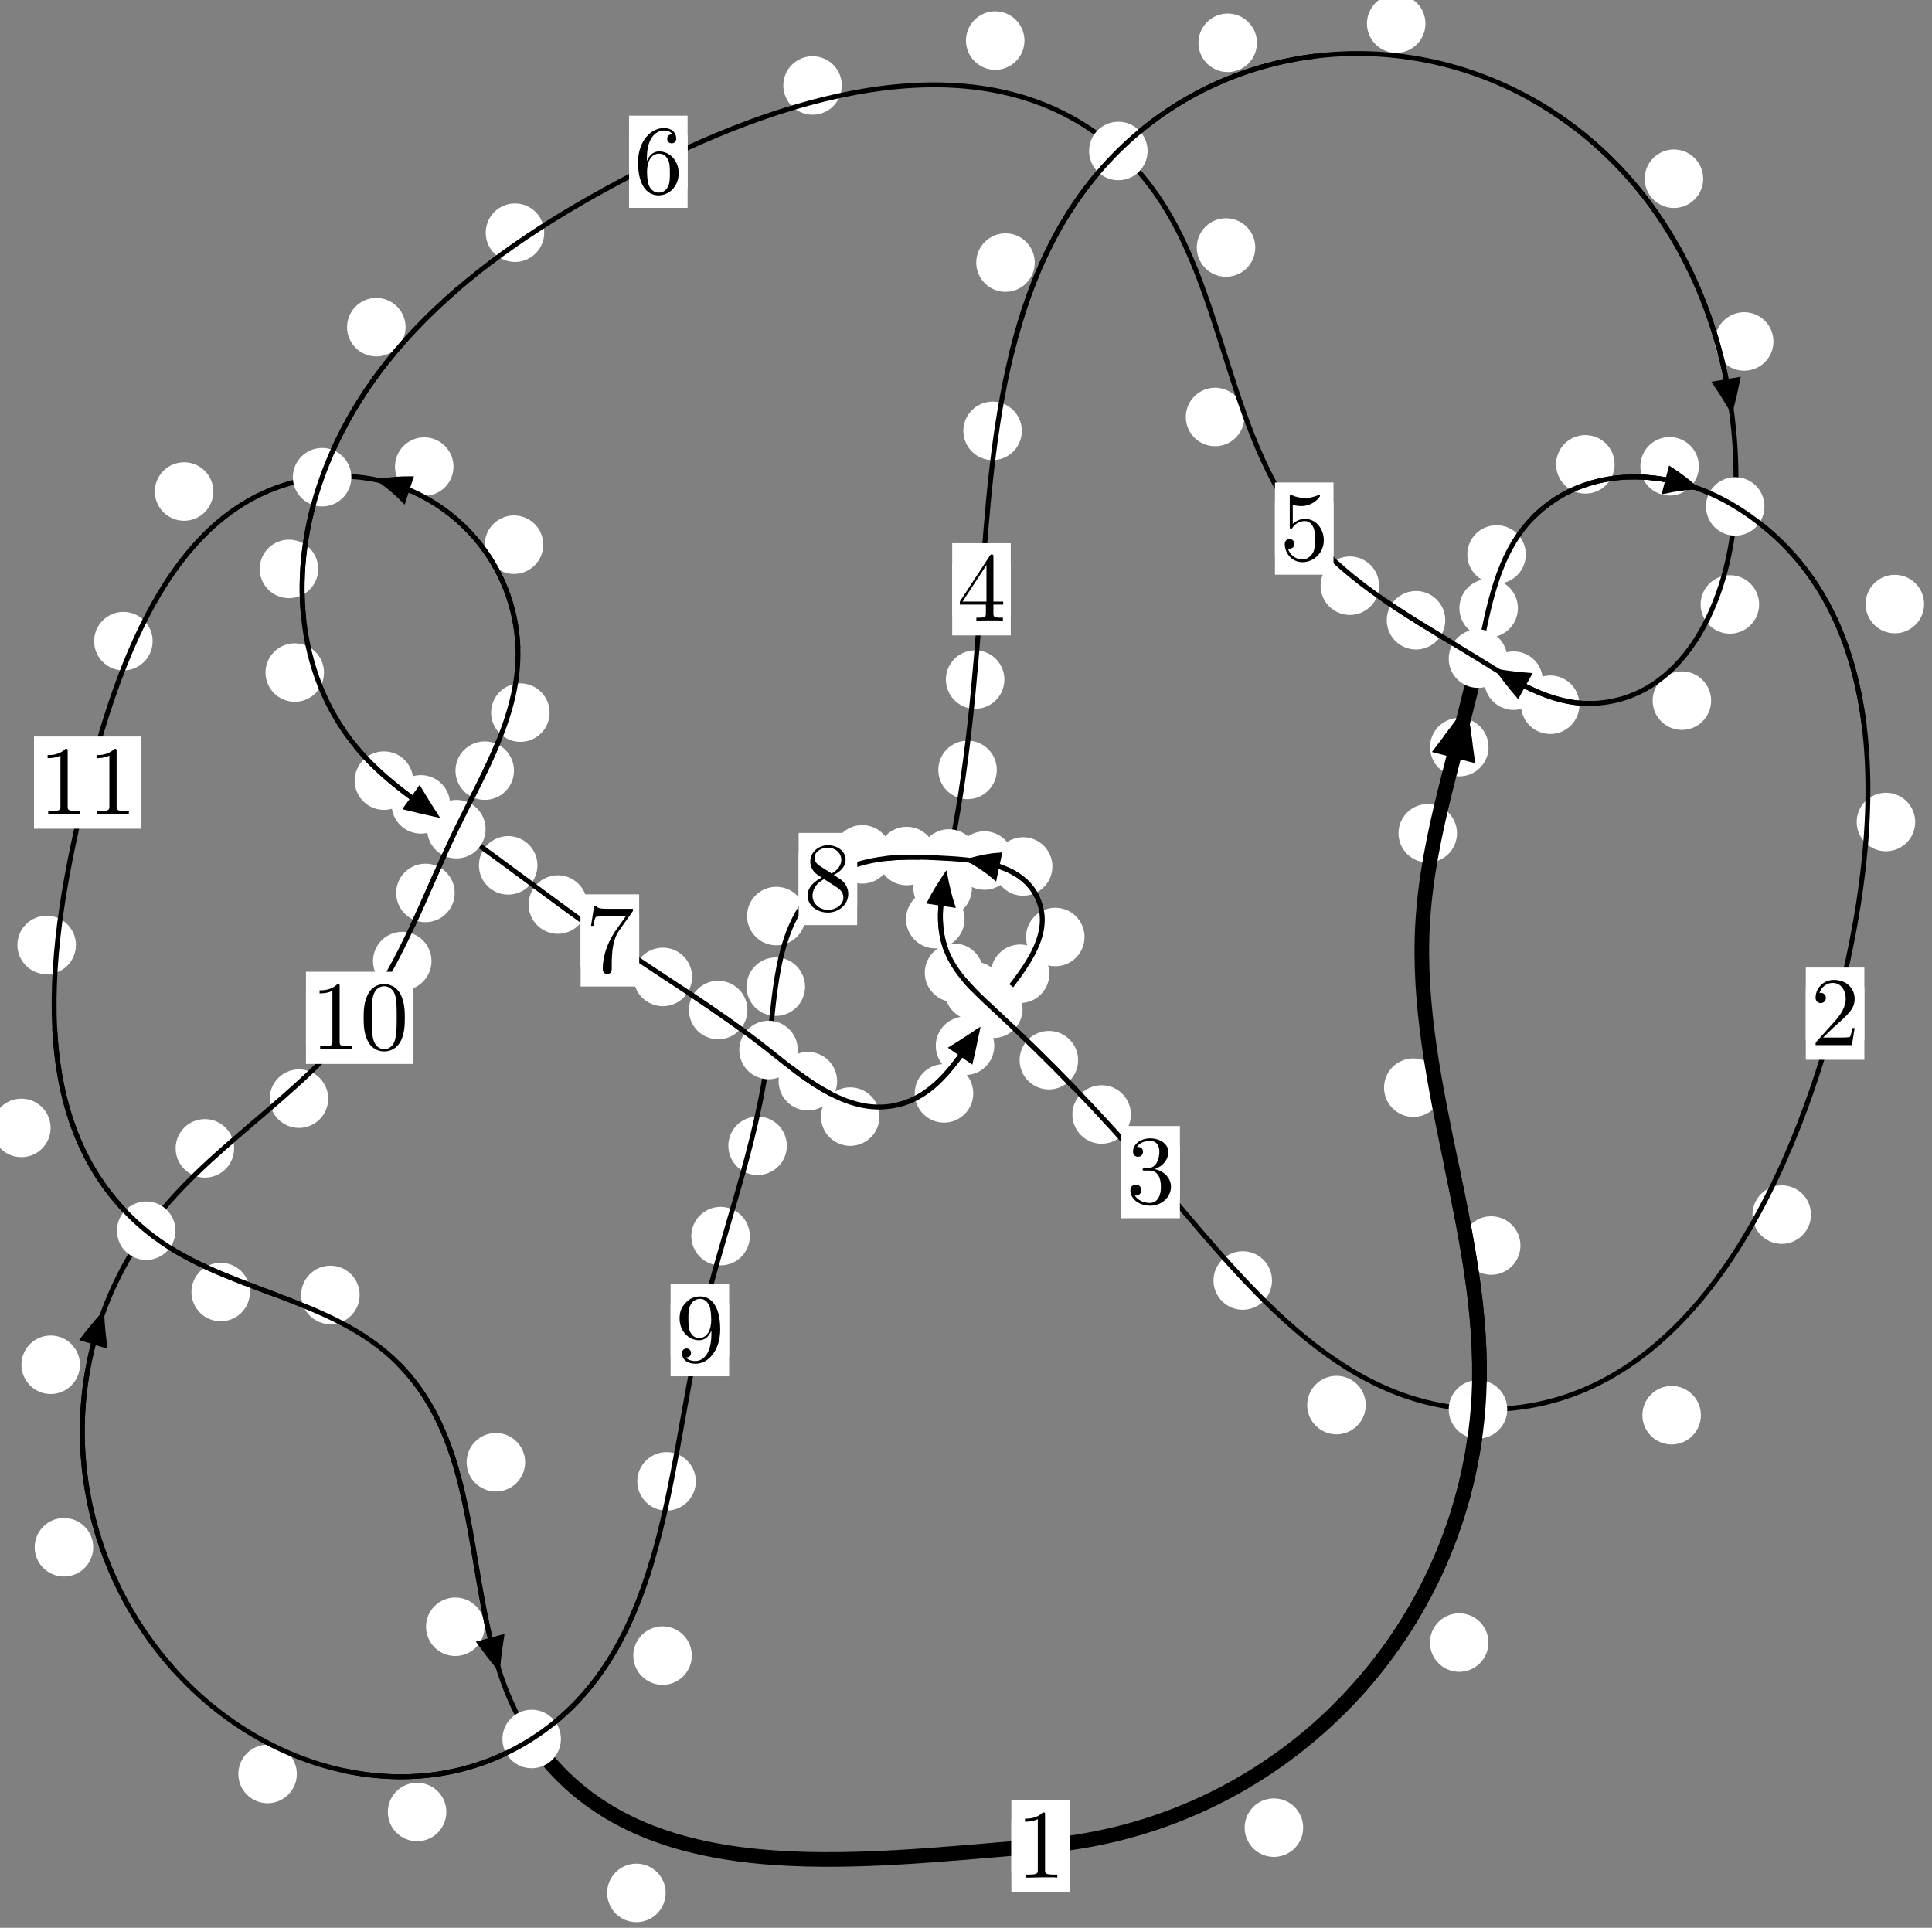 <?xml version="1.0"?>
<!-- Created by MetaPost 1.999 on 2021.07.06:0000 -->
<svg version="1.1" xmlns="http://www.w3.org/2000/svg" xmlns:xlink="http://www.w3.org/1999/xlink" width="197.385" height="196.971" viewBox="0 0 197.385 196.971">
<rect x="0" y="0" width="197.385" height="196.971" fill="#808080" stroke="none"/>
<!-- Original BoundingBox: -151.806992 -52.393356 45.577927 144.577423 -->
  <defs>
    <g transform="scale(0.01,0.01)" id="GLYPHcmr10_48">
      <path style="fill-rule: evenodd;" d="M460 -320C460 -400,455 -480,420 -554C374 -650,292 -666,250 -666C190 -666,117 -640,76 -547C44 -478,39 -400,39 -320C39 -245,43 -155,84 -79C127 2,200 22,249 22C303 22,379 1,423 -94C455 -163,460 -241,460 -320M249 -0C210 -0,151 -25,133 -121C122 -181,122 -273,122 -332C122 -396,122 -462,130 -516C149 -635,224 -644,249 -644C282 -644,348 -626,367 -527C377 -471,377 -395,377 -332C377 -257,377 -189,366 -125C351 -30,294 -0,249 -0"></path>
    </g>
    <g transform="scale(0.01,0.01)" id="GLYPHcmr10_49">
      <path style="fill-rule: evenodd;" d="M294 -640C294 -664,294 -666,271 -666C209 -602,121 -602,89 -602L89 -571C109 -571,168 -571,220 -597L220 -79C220 -43,217 -31,127 -31L95 -31L95 -0L257 -0L130 -3L217 -3L257 -3L297 -3L384 -3L419 -0L419 -31L387 -31C297 -31,294 -42,294 -79"></path>
    </g>
    <g transform="scale(0.01,0.01)" id="GLYPHcmr10_50">
      <path style="fill-rule: evenodd;" d="M127 -77L233 -180C389 -318,449 -372,449 -472C449 -586,359 -666,237 -666C124 -666,50 -574,50 -485C50 -429,100 -429,103 -429C120 -429,155 -441,155 -482C155 -508,137 -534,102 -534C94 -534,92 -534,89 -533C112 -598,166 -635,224 -635C315 -635,358 -554,358 -472C358 -392,308 -313,253 -251L61 -37C50 -26,50 -24,50 -0L421 -0L449 -174L424 -174C419 -144,412 -100,402 -85C395 -77,329 -77,307 -77"></path>
    </g>
    <g transform="scale(0.01,0.01)" id="GLYPHcmr10_51">
      <path style="fill-rule: evenodd;" d="M290 -352C372 -379,430 -449,430 -528C430 -610,342 -666,246 -666C145 -666,69 -606,69 -530C69 -497,91 -478,120 -478C151 -478,171 -500,171 -529C171 -579,124 -579,109 -579C140 -628,206 -641,242 -641C283 -641,338 -619,338 -529C338 -517,336 -459,310 -415C280 -367,246 -364,221 -363C213 -362,189 -360,182 -360C174 -359,167 -358,167 -348C167 -337,174 -337,191 -337L235 -337C317 -337,354 -269,354 -171C354 -35,285 -6,241 -6C198 -6,123 -23,88 -82C123 -77,154 -99,154 -137C154 -173,127 -193,98 -193C74 -193,42 -179,42 -135C42 -44,135 22,244 22C366 22,457 -69,457 -171C457 -253,394 -331,290 -352"></path>
    </g>
    <g transform="scale(0.01,0.01)" id="GLYPHcmr10_52">
      <path style="fill-rule: evenodd;" d="M294 -165L294 -78C294 -42,292 -31,218 -31L197 -31L197 -0L332 -0L238 -3L290 -3L332 -3L374 -3L427 -3L468 -0L468 -31L447 -31C373 -31,371 -42,371 -78L371 -165L471 -165L471 -196L371 -196L371 -651C371 -671,371 -677,355 -677C346 -677,343 -677,335 -665L28 -196L28 -165M300 -196L56 -196L300 -569"></path>
    </g>
    <g transform="scale(0.01,0.01)" id="GLYPHcmr10_53">
      <path style="fill-rule: evenodd;" d="M449 -201C449 -320,367 -420,259 -420C211 -420,168 -404,132 -369L132 -564C152 -558,185 -551,217 -551C340 -551,410 -642,410 -655C410 -661,407 -666,400 -666C399 -666,397 -666,392 -663C372 -654,323 -634,256 -634C216 -634,170 -641,123 -662C115 -665,113 -665,111 -665C101 -665,101 -657,101 -641L101 -345C101 -327,101 -319,115 -319C122 -319,124 -322,128 -328C139 -344,176 -398,257 -398C309 -398,334 -352,342 -334C358 -297,360 -258,360 -208C360 -173,360 -113,336 -71C312 -32,275 -6,229 -6C156 -6,99 -59,82 -118C85 -117,88 -116,99 -116C132 -116,149 -141,149 -165C149 -189,132 -214,99 -214C85 -214,50 -207,50 -161C50 -75,119 22,231 22C347 22,449 -74,449 -201"></path>
    </g>
    <g transform="scale(0.01,0.01)" id="GLYPHcmr10_54">
      <path style="fill-rule: evenodd;" d="M132 -328L132 -352C132 -605,256 -641,307 -641C331 -641,373 -635,395 -601C380 -601,340 -601,340 -556C340 -525,364 -510,386 -510C402 -510,432 -519,432 -558C432 -618,388 -666,305 -666C177 -666,42 -537,42 -316C42 -49,158 22,251 22C362 22,457 -72,457 -204C457 -331,368 -427,257 -427C189 -427,152 -376,132 -328M251 -6C188 -6,158 -66,152 -81C134 -128,134 -208,134 -226C134 -304,166 -404,256 -404C272 -404,318 -404,349 -342C367 -305,367 -254,367 -205C367 -157,367 -107,350 -71C320 -11,274 -6,251 -6"></path>
    </g>
    <g transform="scale(0.01,0.01)" id="GLYPHcmr10_55">
      <path style="fill-rule: evenodd;" d="M476 -609C485 -621,485 -623,485 -644L242 -644C120 -644,118 -657,114 -676L89 -676L56 -470L81 -470C84 -486,93 -549,106 -561C113 -567,191 -567,204 -567L411 -567C400 -551,321 -442,299 -409C209 -274,176 -135,176 -33C176 -23,176 22,222 22C268 22,268 -23,268 -33L268 -84C268 -139,271 -194,279 -248C283 -271,297 -357,341 -419"></path>
    </g>
    <g transform="scale(0.01,0.01)" id="GLYPHcmr10_56">
      <path style="fill-rule: evenodd;" d="M163 -457C117 -487,113 -521,113 -538C113 -599,178 -641,249 -641C322 -641,386 -589,386 -517C386 -460,347 -412,287 -377M309 -362C381 -399,430 -451,430 -517C430 -609,341 -666,250 -666C150 -666,69 -592,69 -499C69 -481,71 -436,113 -389C124 -377,161 -352,186 -335C128 -306,42 -250,42 -151C42 -45,144 22,249 22C362 22,457 -61,457 -168C457 -204,446 -249,408 -291C389 -312,373 -322,309 -362M209 -320L332 -242C360 -223,407 -193,407 -132C407 -58,332 -6,250 -6C164 -6,92 -68,92 -151C92 -209,124 -273,209 -320"></path>
    </g>
    <g transform="scale(0.01,0.01)" id="GLYPHcmr10_57">
      <path style="fill-rule: evenodd;" d="M367 -318L367 -286C367 -52,263 -6,205 -6C188 -6,134 -8,107 -42C151 -42,159 -71,159 -88C159 -119,135 -134,113 -134C97 -134,67 -125,67 -86C67 -19,121 22,206 22C335 22,457 -114,457 -329C457 -598,342 -666,253 -666C198 -666,149 -648,106 -603C65 -558,42 -516,42 -441C42 -316,130 -218,242 -218C303 -218,344 -260,367 -318M243 -241C227 -241,181 -241,150 -304C132 -341,132 -391,132 -440C132 -494,132 -541,153 -578C180 -628,218 -641,253 -641C299 -641,332 -607,349 -562C361 -530,365 -467,365 -421C365 -338,331 -241,243 -241"></path>
    </g>
  </defs>
  <path d="M133.138 186.739C133.138 185.946,132.823 185.186,132.262 184.625C131.702 184.065,130.942 183.75,130.149 183.75C129.356 183.75,128.596 184.065,128.036 184.625C127.475 185.186,127.16 185.946,127.16 186.739C127.16 187.531,127.475 188.291,128.036 188.852C128.596 189.412,129.356 189.727,130.149 189.727C130.942 189.727,131.702 189.412,132.262 188.852C132.823 188.291,133.138 187.531,133.138 186.739Z" style="fill: rgb(100%,100%,100%);stroke: none;"></path>
  <path d="M109.308 188.63C109.308 187.838,108.993 187.078,108.432 186.517C107.872 185.957,107.112 185.642,106.319 185.642C105.526 185.642,104.766 185.957,104.206 186.517C103.645 187.078,103.33 187.838,103.33 188.63C103.33 189.423,103.645 190.183,104.206 190.744C104.766 191.304,105.526 191.619,106.319 191.619C107.112 191.619,107.872 191.304,108.432 190.744C108.993 190.183,109.308 189.423,109.308 188.63Z" style="fill: rgb(100%,100%,100%);stroke: none;"></path>
  <path d="M155.337 127.26C155.337 126.468,155.022 125.708,154.461 125.147C153.901 124.587,153.141 124.272,152.348 124.272C151.555 124.272,150.795 124.587,150.235 125.147C149.674 125.708,149.359 126.468,149.359 127.26C149.359 128.053,149.674 128.813,150.235 129.374C150.795 129.934,151.555 130.249,152.348 130.249C153.141 130.249,153.901 129.934,154.461 129.374C155.022 128.813,155.337 128.053,155.337 127.26Z" style="fill: rgb(100%,100%,100%);stroke: none;"></path>
  <path d="M152.07 167.828C152.07 167.035,151.755 166.275,151.194 165.715C150.634 165.154,149.874 164.839,149.081 164.839C148.288 164.839,147.528 165.154,146.968 165.715C146.407 166.275,146.092 167.035,146.092 167.828C146.092 168.621,146.407 169.381,146.968 169.941C147.528 170.502,148.288 170.817,149.081 170.817C149.874 170.817,150.634 170.502,151.194 169.941C151.755 169.381,152.07 168.621,152.07 167.828Z" style="fill: rgb(100%,100%,100%);stroke: none;"></path>
  <path d="M148.856 85.137C148.856 84.345,148.541 83.585,147.981 83.024C147.42 82.464,146.66 82.149,145.868 82.149C145.075 82.149,144.315 82.464,143.754 83.024C143.194 83.585,142.879 84.345,142.879 85.137C142.879 85.93,143.194 86.69,143.754 87.251C144.315 87.811,145.075 88.126,145.868 88.126C146.66 88.126,147.42 87.811,147.981 87.251C148.541 86.69,148.856 85.93,148.856 85.137Z" style="fill: rgb(100%,100%,100%);stroke: none;"></path>
  <path d="M147.379 111.131C147.379 110.338,147.064 109.578,146.504 109.018C145.943 108.457,145.183 108.142,144.391 108.142C143.598 108.142,142.838 108.457,142.277 109.018C141.717 109.578,141.402 110.338,141.402 111.131C141.402 111.924,141.717 112.684,142.277 113.244C142.838 113.805,143.598 114.12,144.391 114.12C145.183 114.12,145.943 113.805,146.504 113.244C147.064 112.684,147.379 111.924,147.379 111.131Z" style="fill: rgb(100%,100%,100%);stroke: none;"></path>
  <path d="M155.078 62.137C155.078 61.344,154.763 60.584,154.203 60.024C153.642 59.463,152.882 59.148,152.09 59.148C151.297 59.148,150.537 59.463,149.976 60.024C149.416 60.584,149.101 61.344,149.101 62.137C149.101 62.93,149.416 63.69,149.976 64.25C150.537 64.811,151.297 65.126,152.09 65.126C152.882 65.126,153.642 64.811,154.203 64.25C154.763 63.69,155.078 62.93,155.078 62.137Z" style="fill: rgb(100%,100%,100%);stroke: none;"></path>
  <path d="M152.078 76.336C152.078 75.544,151.763 74.784,151.203 74.223C150.642 73.663,149.882 73.348,149.089 73.348C148.297 73.348,147.537 73.663,146.976 74.223C146.416 74.784,146.101 75.544,146.101 76.336C146.101 77.129,146.416 77.889,146.976 78.45C147.537 79.01,148.297 79.325,149.089 79.325C149.882 79.325,150.642 79.01,151.203 78.45C151.763 77.889,152.078 77.129,152.078 76.336Z" style="fill: rgb(100%,100%,100%);stroke: none;"></path>
  <path d="M164.957 47.445C164.957 46.652,164.642 45.892,164.082 45.331C163.521 44.771,162.761 44.456,161.968 44.456C161.176 44.456,160.415 44.771,159.855 45.331C159.294 45.892,158.98 46.652,158.98 47.445C158.98 48.237,159.294 48.998,159.855 49.558C160.415 50.119,161.176 50.433,161.968 50.433C162.761 50.433,163.521 50.119,164.082 49.558C164.642 48.998,164.957 48.237,164.957 47.445Z" style="fill: rgb(100%,100%,100%);stroke: none;"></path>
  <path d="M155.886 56.652C155.886 55.859,155.571 55.099,155.011 54.539C154.451 53.978,153.69 53.663,152.898 53.663C152.105 53.663,151.345 53.978,150.784 54.539C150.224 55.099,149.909 55.859,149.909 56.652C149.909 57.445,150.224 58.205,150.784 58.765C151.345 59.326,152.105 59.641,152.898 59.641C153.69 59.641,154.451 59.326,155.011 58.765C155.571 58.205,155.886 57.445,155.886 56.652Z" style="fill: rgb(100%,100%,100%);stroke: none;"></path>
  <path d="M196.578 61.718C196.578 60.925,196.263 60.165,195.702 59.605C195.142 59.044,194.382 58.729,193.589 58.729C192.796 58.729,192.036 59.044,191.476 59.605C190.915 60.165,190.6 60.925,190.6 61.718C190.6 62.511,190.915 63.271,191.476 63.831C192.036 64.392,192.796 64.707,193.589 64.707C194.382 64.707,195.142 64.392,195.702 63.831C196.263 63.271,196.578 62.511,196.578 61.718Z" style="fill: rgb(100%,100%,100%);stroke: none;"></path>
  <path d="M173.567 47.643C173.567 46.85,173.252 46.09,172.692 45.529C172.131 44.969,171.371 44.654,170.578 44.654C169.786 44.654,169.025 44.969,168.465 45.529C167.904 46.09,167.59 46.85,167.59 47.643C167.59 48.435,167.904 49.195,168.465 49.756C169.025 50.316,169.786 50.631,170.578 50.631C171.371 50.631,172.131 50.316,172.692 49.756C173.252 49.195,173.567 48.435,173.567 47.643Z" style="fill: rgb(100%,100%,100%);stroke: none;"></path>
  <path d="M185.022 124.102C185.022 123.309,184.708 122.549,184.147 121.989C183.587 121.428,182.826 121.113,182.034 121.113C181.241 121.113,180.481 121.428,179.92 121.989C179.36 122.549,179.045 123.309,179.045 124.102C179.045 124.895,179.36 125.655,179.92 126.215C180.481 126.776,181.241 127.091,182.034 127.091C182.826 127.091,183.587 126.776,184.147 126.215C184.708 125.655,185.022 124.895,185.022 124.102Z" style="fill: rgb(100%,100%,100%);stroke: none;"></path>
  <path d="M195.669 83.987C195.669 83.194,195.354 82.434,194.793 81.874C194.233 81.313,193.473 80.998,192.68 80.998C191.887 80.998,191.127 81.313,190.567 81.874C190.006 82.434,189.691 83.194,189.691 83.987C189.691 84.78,190.006 85.54,190.567 86.1C191.127 86.661,191.887 86.976,192.68 86.976C193.473 86.976,194.233 86.661,194.793 86.1C195.354 85.54,195.669 84.78,195.669 83.987Z" style="fill: rgb(100%,100%,100%);stroke: none;"></path>
  <path d="M139.531 143.564C139.531 142.771,139.216 142.011,138.655 141.451C138.095 140.89,137.335 140.575,136.542 140.575C135.749 140.575,134.989 140.89,134.429 141.451C133.868 142.011,133.553 142.771,133.553 143.564C133.553 144.357,133.868 145.117,134.429 145.677C134.989 146.238,135.749 146.553,136.542 146.553C137.335 146.553,138.095 146.238,138.655 145.677C139.216 145.117,139.531 144.357,139.531 143.564Z" style="fill: rgb(100%,100%,100%);stroke: none;"></path>
  <path d="M173.774 144.597C173.774 143.804,173.459 143.044,172.899 142.483C172.338 141.923,171.578 141.608,170.785 141.608C169.993 141.608,169.233 141.923,168.672 142.483C168.112 143.044,167.797 143.804,167.797 144.597C167.797 145.389,168.112 146.15,168.672 146.71C169.233 147.271,169.993 147.585,170.785 147.585C171.578 147.585,172.338 147.271,172.899 146.71C173.459 146.15,173.774 145.389,173.774 144.597Z" style="fill: rgb(100%,100%,100%);stroke: none;"></path>
  <path d="M115.539 113.871C115.539 113.078,115.224 112.318,114.663 111.757C114.103 111.197,113.343 110.882,112.55 110.882C111.757 110.882,110.997 111.197,110.437 111.757C109.876 112.318,109.561 113.078,109.561 113.871C109.561 114.663,109.876 115.423,110.437 115.984C110.997 116.544,111.757 116.859,112.55 116.859C113.343 116.859,114.103 116.544,114.663 115.984C115.224 115.423,115.539 114.663,115.539 113.871Z" style="fill: rgb(100%,100%,100%);stroke: none;"></path>
  <path d="M129.956 130.833C129.956 130.04,129.641 129.28,129.08 128.719C128.52 128.159,127.76 127.844,126.967 127.844C126.174 127.844,125.414 128.159,124.854 128.719C124.293 129.28,123.978 130.04,123.978 130.833C123.978 131.625,124.293 132.385,124.854 132.946C125.414 133.506,126.174 133.821,126.967 133.821C127.76 133.821,128.52 133.506,129.08 132.946C129.641 132.385,129.956 131.625,129.956 130.833Z" style="fill: rgb(100%,100%,100%);stroke: none;"></path>
  <path d="M102.507 101.251C102.507 100.458,102.192 99.698,101.632 99.138C101.071 98.577,100.311 98.262,99.518 98.262C98.726 98.262,97.965 98.577,97.405 99.138C96.844 99.698,96.53 100.458,96.53 101.251C96.53 102.044,96.844 102.804,97.405 103.364C97.965 103.925,98.726 104.24,99.518 104.24C100.311 104.24,101.071 103.925,101.632 103.364C102.192 102.804,102.507 102.044,102.507 101.251Z" style="fill: rgb(100%,100%,100%);stroke: none;"></path>
  <path d="M110.147 108.322C110.147 107.529,109.832 106.769,109.272 106.208C108.711 105.648,107.951 105.333,107.159 105.333C106.366 105.333,105.606 105.648,105.045 106.208C104.485 106.769,104.17 107.529,104.17 108.322C104.17 109.114,104.485 109.875,105.045 110.435C105.606 110.996,106.366 111.311,107.159 111.311C107.951 111.311,108.711 110.996,109.272 110.435C109.832 109.875,110.147 109.114,110.147 108.322Z" style="fill: rgb(100%,100%,100%);stroke: none;"></path>
  <path d="M98.544 93.91C98.544 93.117,98.229 92.357,97.669 91.797C97.108 91.236,96.348 90.921,95.555 90.921C94.763 90.921,94.002 91.236,93.442 91.797C92.882 92.357,92.567 93.117,92.567 93.91C92.567 94.703,92.882 95.463,93.442 96.023C94.002 96.584,94.763 96.899,95.555 96.899C96.348 96.899,97.108 96.584,97.669 96.023C98.229 95.463,98.544 94.703,98.544 93.91Z" style="fill: rgb(100%,100%,100%);stroke: none;"></path>
  <path d="M100.46 99.39C100.46 98.598,100.145 97.837,99.584 97.277C99.024 96.716,98.264 96.401,97.471 96.401C96.678 96.401,95.918 96.716,95.358 97.277C94.797 97.837,94.482 98.598,94.482 99.39C94.482 100.183,94.797 100.943,95.358 101.504C95.918 102.064,96.678 102.379,97.471 102.379C98.264 102.379,99.024 102.064,99.584 101.504C100.145 100.943,100.46 100.183,100.46 99.39Z" style="fill: rgb(100%,100%,100%);stroke: none;"></path>
  <path d="M101.84 78.665C101.84 77.872,101.525 77.112,100.965 76.552C100.404 75.991,99.644 75.676,98.851 75.676C98.059 75.676,97.298 75.991,96.738 76.552C96.178 77.112,95.863 77.872,95.863 78.665C95.863 79.458,96.178 80.218,96.738 80.778C97.298 81.339,98.059 81.654,98.851 81.654C99.644 81.654,100.404 81.339,100.965 80.778C101.525 80.218,101.84 79.458,101.84 78.665Z" style="fill: rgb(100%,100%,100%);stroke: none;"></path>
  <path d="M99.296 90.758C99.296 89.965,98.981 89.205,98.421 88.644C97.86 88.084,97.1 87.769,96.307 87.769C95.515 87.769,94.755 88.084,94.194 88.644C93.634 89.205,93.319 89.965,93.319 90.758C93.319 91.55,93.634 92.311,94.194 92.871C94.755 93.432,95.515 93.746,96.307 93.746C97.1 93.746,97.86 93.432,98.421 92.871C98.981 92.311,99.296 91.55,99.296 90.758Z" style="fill: rgb(100%,100%,100%);stroke: none;"></path>
  <path d="M104.398 44.023C104.398 43.23,104.083 42.47,103.522 41.91C102.962 41.349,102.202 41.034,101.409 41.034C100.616 41.034,99.856 41.349,99.296 41.91C98.735 42.47,98.42 43.23,98.42 44.023C98.42 44.816,98.735 45.576,99.296 46.136C99.856 46.697,100.616 47.012,101.409 47.012C102.202 47.012,102.962 46.697,103.522 46.136C104.083 45.576,104.398 44.816,104.398 44.023Z" style="fill: rgb(100%,100%,100%);stroke: none;"></path>
  <path d="M102.615 69.434C102.615 68.641,102.3 67.881,101.74 67.32C101.179 66.76,100.419 66.445,99.627 66.445C98.834 66.445,98.074 66.76,97.513 67.32C96.953 67.881,96.638 68.641,96.638 69.434C96.638 70.226,96.953 70.986,97.513 71.547C98.074 72.107,98.834 72.422,99.627 72.422C100.419 72.422,101.179 72.107,101.74 71.547C102.3 70.986,102.615 70.226,102.615 69.434Z" style="fill: rgb(100%,100%,100%);stroke: none;"></path>
  <path d="M128.419 4.373C128.419 3.581,128.104 2.821,127.543 2.26C126.983 1.7,126.223 1.385,125.43 1.385C124.637 1.385,123.877 1.7,123.317 2.26C122.756 2.821,122.441 3.581,122.441 4.373C122.441 5.166,122.756 5.926,123.317 6.487C123.877 7.047,124.637 7.362,125.43 7.362C126.223 7.362,126.983 7.047,127.543 6.487C128.104 5.926,128.419 5.166,128.419 4.373Z" style="fill: rgb(100%,100%,100%);stroke: none;"></path>
  <path d="M105.715 26.829C105.715 26.036,105.4 25.276,104.84 24.715C104.279 24.155,103.519 23.84,102.726 23.84C101.934 23.84,101.173 24.155,100.613 24.715C100.053 25.276,99.738 26.036,99.738 26.829C99.738 27.621,100.053 28.381,100.613 28.942C101.173 29.502,101.934 29.817,102.726 29.817C103.519 29.817,104.279 29.502,104.84 28.942C105.4 28.381,105.715 27.621,105.715 26.829Z" style="fill: rgb(100%,100%,100%);stroke: none;"></path>
  <path d="M174.007 18.261C174.007 17.468,173.692 16.708,173.132 16.148C172.571 15.587,171.811 15.272,171.018 15.272C170.226 15.272,169.466 15.587,168.905 16.148C168.345 16.708,168.03 17.468,168.03 18.261C168.03 19.054,168.345 19.814,168.905 20.374C169.466 20.935,170.226 21.25,171.018 21.25C171.811 21.25,172.571 20.935,173.132 20.374C173.692 19.814,174.007 19.054,174.007 18.261Z" style="fill: rgb(100%,100%,100%);stroke: none;"></path>
  <path d="M145.632 2.411C145.632 1.619,145.317 0.858,144.757 0.298C144.196 -0.262,143.436 -0.577,142.643 -0.577C141.851 -0.577,141.091 -0.262,140.53 0.298C139.97 0.858,139.655 1.619,139.655 2.411C139.655 3.204,139.97 3.964,140.53 4.525C141.091 5.085,141.851 5.4,142.643 5.4C143.436 5.4,144.196 5.085,144.757 4.525C145.317 3.964,145.632 3.204,145.632 2.411Z" style="fill: rgb(100%,100%,100%);stroke: none;"></path>
  <path d="M179.724 61.757C179.724 60.964,179.409 60.204,178.849 59.643C178.288 59.083,177.528 58.768,176.735 58.768C175.943 58.768,175.183 59.083,174.622 59.643C174.062 60.204,173.747 60.964,173.747 61.757C173.747 62.549,174.062 63.309,174.622 63.87C175.183 64.43,175.943 64.745,176.735 64.745C177.528 64.745,178.288 64.43,178.849 63.87C179.409 63.309,179.724 62.549,179.724 61.757Z" style="fill: rgb(100%,100%,100%);stroke: none;"></path>
  <path d="M181.187 34.887C181.187 34.095,180.872 33.334,180.312 32.774C179.751 32.214,178.991 31.899,178.198 31.899C177.406 31.899,176.645 32.214,176.085 32.774C175.524 33.334,175.209 34.095,175.209 34.887C175.209 35.68,175.524 36.44,176.085 37.001C176.645 37.561,177.406 37.876,178.198 37.876C178.991 37.876,179.751 37.561,180.312 37.001C180.872 36.44,181.187 35.68,181.187 34.887Z" style="fill: rgb(100%,100%,100%);stroke: none;"></path>
  <path d="M161.368 72.004C161.368 71.212,161.054 70.451,160.493 69.891C159.933 69.331,159.172 69.016,158.38 69.016C157.587 69.016,156.827 69.331,156.266 69.891C155.706 70.451,155.391 71.212,155.391 72.004C155.391 72.797,155.706 73.557,156.266 74.118C156.827 74.678,157.587 74.993,158.38 74.993C159.172 74.993,159.933 74.678,160.493 74.118C161.054 73.557,161.368 72.797,161.368 72.004Z" style="fill: rgb(100%,100%,100%);stroke: none;"></path>
  <path d="M174.821 71.588C174.821 70.795,174.506 70.035,173.946 69.475C173.385 68.914,172.625 68.599,171.833 68.599C171.04 68.599,170.28 68.914,169.719 69.475C169.159 70.035,168.844 70.795,168.844 71.588C168.844 72.381,169.159 73.141,169.719 73.701C170.28 74.262,171.04 74.577,171.833 74.577C172.625 74.577,173.385 74.262,173.946 73.701C174.506 73.141,174.821 72.381,174.821 71.588Z" style="fill: rgb(100%,100%,100%);stroke: none;"></path>
  <path d="M147.656 63.373C147.656 62.58,147.341 61.82,146.781 61.26C146.22 60.699,145.46 60.384,144.667 60.384C143.875 60.384,143.115 60.699,142.554 61.26C141.994 61.82,141.679 62.58,141.679 63.373C141.679 64.166,141.994 64.926,142.554 65.486C143.115 66.047,143.875 66.362,144.667 66.362C145.46 66.362,146.22 66.047,146.781 65.486C147.341 64.926,147.656 64.166,147.656 63.373Z" style="fill: rgb(100%,100%,100%);stroke: none;"></path>
  <path d="M157.624 69.545C157.624 68.752,157.309 67.992,156.748 67.431C156.188 66.871,155.428 66.556,154.635 66.556C153.842 66.556,153.082 66.871,152.522 67.431C151.961 67.992,151.646 68.752,151.646 69.545C151.646 70.337,151.961 71.098,152.522 71.658C153.082 72.219,153.842 72.533,154.635 72.533C155.428 72.533,156.188 72.219,156.748 71.658C157.309 71.098,157.624 70.337,157.624 69.545Z" style="fill: rgb(100%,100%,100%);stroke: none;"></path>
  <path d="M127.128 42.604C127.128 41.811,126.813 41.051,126.252 40.49C125.692 39.93,124.932 39.615,124.139 39.615C123.346 39.615,122.586 39.93,122.026 40.49C121.465 41.051,121.15 41.811,121.15 42.604C121.15 43.396,121.465 44.156,122.026 44.717C122.586 45.277,123.346 45.592,124.139 45.592C124.932 45.592,125.692 45.277,126.252 44.717C126.813 44.156,127.128 43.396,127.128 42.604Z" style="fill: rgb(100%,100%,100%);stroke: none;"></path>
  <path d="M140.898 59.843C140.898 59.05,140.583 58.29,140.023 57.73C139.462 57.169,138.702 56.854,137.909 56.854C137.117 56.854,136.356 57.169,135.796 57.73C135.236 58.29,134.921 59.05,134.921 59.843C134.921 60.636,135.236 61.396,135.796 61.956C136.356 62.517,137.117 62.832,137.909 62.832C138.702 62.832,139.462 62.517,140.023 61.956C140.583 61.396,140.898 60.636,140.898 59.843Z" style="fill: rgb(100%,100%,100%);stroke: none;"></path>
  <path d="M104.665 4.144C104.665 3.351,104.35 2.591,103.79 2.031C103.229 1.47,102.469 1.155,101.676 1.155C100.884 1.155,100.123 1.47,99.563 2.031C99.002 2.591,98.688 3.351,98.688 4.144C98.688 4.937,99.002 5.697,99.563 6.257C100.123 6.818,100.884 7.133,101.676 7.133C102.469 7.133,103.229 6.818,103.79 6.257C104.35 5.697,104.665 4.937,104.665 4.144Z" style="fill: rgb(100%,100%,100%);stroke: none;"></path>
  <path d="M128.247 25.288C128.247 24.496,127.933 23.735,127.372 23.175C126.812 22.615,126.051 22.3,125.259 22.3C124.466 22.3,123.706 22.615,123.145 23.175C122.585 23.735,122.27 24.496,122.27 25.288C122.27 26.081,122.585 26.841,123.145 27.402C123.706 27.962,124.466 28.277,125.259 28.277C126.051 28.277,126.812 27.962,127.372 27.402C127.933 26.841,128.247 26.081,128.247 25.288Z" style="fill: rgb(100%,100%,100%);stroke: none;"></path>
  <path d="M55.601 23.775C55.601 22.982,55.286 22.222,54.726 21.662C54.166 21.101,53.405 20.786,52.613 20.786C51.82 20.786,51.06 21.101,50.499 21.662C49.939 22.222,49.624 22.982,49.624 23.775C49.624 24.568,49.939 25.328,50.499 25.888C51.06 26.449,51.82 26.764,52.613 26.764C53.405 26.764,54.166 26.449,54.726 25.888C55.286 25.328,55.601 24.568,55.601 23.775Z" style="fill: rgb(100%,100%,100%);stroke: none;"></path>
  <path d="M86.005 8.732C86.005 7.94,85.69 7.18,85.13 6.619C84.569 6.059,83.809 5.744,83.017 5.744C82.224 5.744,81.464 6.059,80.903 6.619C80.343 7.18,80.028 7.94,80.028 8.732C80.028 9.525,80.343 10.285,80.903 10.846C81.464 11.406,82.224 11.721,83.017 11.721C83.809 11.721,84.569 11.406,85.13 10.846C85.69 10.285,86.005 9.525,86.005 8.732Z" style="fill: rgb(100%,100%,100%);stroke: none;"></path>
  <path d="M32.51 58.128C32.51 57.335,32.195 56.575,31.635 56.014C31.074 55.454,30.314 55.139,29.522 55.139C28.729 55.139,27.969 55.454,27.408 56.014C26.848 56.575,26.533 57.335,26.533 58.128C26.533 58.92,26.848 59.681,27.408 60.241C27.969 60.802,28.729 61.116,29.522 61.116C30.314 61.116,31.074 60.802,31.635 60.241C32.195 59.681,32.51 58.92,32.51 58.128Z" style="fill: rgb(100%,100%,100%);stroke: none;"></path>
  <path d="M41.435 33.428C41.435 32.636,41.12 31.875,40.56 31.315C40 30.755,39.239 30.44,38.447 30.44C37.654 30.44,36.894 30.755,36.333 31.315C35.773 31.875,35.458 32.636,35.458 33.428C35.458 34.221,35.773 34.981,36.333 35.542C36.894 36.102,37.654 36.417,38.447 36.417C39.239 36.417,40 36.102,40.56 35.542C41.12 34.981,41.435 34.221,41.435 33.428Z" style="fill: rgb(100%,100%,100%);stroke: none;"></path>
  <path d="M42.216 79.76C42.216 78.967,41.901 78.207,41.34 77.647C40.78 77.086,40.02 76.771,39.227 76.771C38.434 76.771,37.674 77.086,37.114 77.647C36.553 78.207,36.238 78.967,36.238 79.76C36.238 80.553,36.553 81.313,37.114 81.874C37.674 82.434,38.434 82.749,39.227 82.749C40.02 82.749,40.78 82.434,41.34 81.874C41.901 81.313,42.216 80.553,42.216 79.76Z" style="fill: rgb(100%,100%,100%);stroke: none;"></path>
  <path d="M33.102 68.718C33.102 67.925,32.787 67.165,32.227 66.604C31.667 66.044,30.906 65.729,30.114 65.729C29.321 65.729,28.561 66.044,28 66.604C27.44 67.165,27.125 67.925,27.125 68.718C27.125 69.51,27.44 70.27,28 70.831C28.561 71.391,29.321 71.706,30.114 71.706C30.906 71.706,31.667 71.391,32.227 70.831C32.787 70.27,33.102 69.51,33.102 68.718Z" style="fill: rgb(100%,100%,100%);stroke: none;"></path>
  <path d="M54.908 88.416C54.908 87.623,54.593 86.863,54.032 86.303C53.472 85.742,52.712 85.427,51.919 85.427C51.126 85.427,50.366 85.742,49.806 86.303C49.245 86.863,48.93 87.623,48.93 88.416C48.93 89.209,49.245 89.969,49.806 90.529C50.366 91.09,51.126 91.405,51.919 91.405C52.712 91.405,53.472 91.09,54.032 90.529C54.593 89.969,54.908 89.209,54.908 88.416Z" style="fill: rgb(100%,100%,100%);stroke: none;"></path>
  <path d="M45.985 82.185C45.985 81.393,45.67 80.633,45.109 80.072C44.549 79.512,43.789 79.197,42.996 79.197C42.203 79.197,41.443 79.512,40.883 80.072C40.322 80.633,40.007 81.393,40.007 82.185C40.007 82.978,40.322 83.738,40.883 84.299C41.443 84.859,42.203 85.174,42.996 85.174C43.789 85.174,44.549 84.859,45.109 84.299C45.67 83.738,45.985 82.978,45.985 82.185Z" style="fill: rgb(100%,100%,100%);stroke: none;"></path>
  <path d="M70.707 99.817C70.707 99.024,70.392 98.264,69.832 97.704C69.271 97.143,68.511 96.828,67.718 96.828C66.926 96.828,66.165 97.143,65.605 97.704C65.044 98.264,64.73 99.024,64.73 99.817C64.73 100.61,65.044 101.37,65.605 101.93C66.165 102.491,66.926 102.806,67.718 102.806C68.511 102.806,69.271 102.491,69.832 101.93C70.392 101.37,70.707 100.61,70.707 99.817Z" style="fill: rgb(100%,100%,100%);stroke: none;"></path>
  <path d="M59.983 92.42C59.983 91.627,59.668 90.867,59.108 90.307C58.547 89.746,57.787 89.431,56.994 89.431C56.202 89.431,55.441 89.746,54.881 90.307C54.321 90.867,54.006 91.627,54.006 92.42C54.006 93.213,54.321 93.973,54.881 94.533C55.441 95.094,56.202 95.409,56.994 95.409C57.787 95.409,58.547 95.094,59.108 94.533C59.668 93.973,59.983 93.213,59.983 92.42Z" style="fill: rgb(100%,100%,100%);stroke: none;"></path>
  <path d="M85.524 110.469C85.524 109.676,85.209 108.916,84.648 108.355C84.088 107.795,83.328 107.48,82.535 107.48C81.742 107.48,80.982 107.795,80.422 108.355C79.861 108.916,79.546 109.676,79.546 110.469C79.546 111.261,79.861 112.021,80.422 112.582C80.982 113.142,81.742 113.457,82.535 113.457C83.328 113.457,84.088 113.142,84.648 112.582C85.209 112.021,85.524 111.261,85.524 110.469Z" style="fill: rgb(100%,100%,100%);stroke: none;"></path>
  <path d="M76.362 103.197C76.362 102.405,76.047 101.645,75.486 101.084C74.926 100.524,74.166 100.209,73.373 100.209C72.58 100.209,71.82 100.524,71.26 101.084C70.699 101.645,70.384 102.405,70.384 103.197C70.384 103.99,70.699 104.75,71.26 105.311C71.82 105.871,72.58 106.186,73.373 106.186C74.166 106.186,74.926 105.871,75.486 105.311C76.047 104.75,76.362 103.99,76.362 103.197Z" style="fill: rgb(100%,100%,100%);stroke: none;"></path>
  <path d="M99.434 111.714C99.434 110.921,99.119 110.161,98.558 109.6C97.998 109.04,97.237 108.725,96.445 108.725C95.652 108.725,94.892 109.04,94.331 109.6C93.771 110.161,93.456 110.921,93.456 111.714C93.456 112.506,93.771 113.266,94.331 113.827C94.892 114.387,95.652 114.702,96.445 114.702C97.237 114.702,97.998 114.387,98.558 113.827C99.119 113.266,99.434 112.506,99.434 111.714Z" style="fill: rgb(100%,100%,100%);stroke: none;"></path>
  <path d="M89.854 114.088C89.854 113.295,89.539 112.535,88.979 111.975C88.418 111.414,87.658 111.099,86.866 111.099C86.073 111.099,85.313 111.414,84.752 111.975C84.192 112.535,83.877 113.295,83.877 114.088C83.877 114.881,84.192 115.641,84.752 116.201C85.313 116.762,86.073 117.077,86.866 117.077C87.658 117.077,88.418 116.762,88.979 116.201C89.539 115.641,89.854 114.881,89.854 114.088Z" style="fill: rgb(100%,100%,100%);stroke: none;"></path>
  <path d="M107.21 99.493C107.21 98.7,106.895 97.94,106.334 97.38C105.774 96.819,105.014 96.504,104.221 96.504C103.428 96.504,102.668 96.819,102.108 97.38C101.547 97.94,101.232 98.7,101.232 99.493C101.232 100.286,101.547 101.046,102.108 101.606C102.668 102.167,103.428 102.482,104.221 102.482C105.014 102.482,105.774 102.167,106.334 101.606C106.895 101.046,107.21 100.286,107.21 99.493Z" style="fill: rgb(100%,100%,100%);stroke: none;"></path>
  <path d="M101.583 106.854C101.583 106.062,101.268 105.301,100.707 104.741C100.147 104.181,99.387 103.866,98.594 103.866C97.801 103.866,97.041 104.181,96.481 104.741C95.92 105.301,95.605 106.062,95.605 106.854C95.605 107.647,95.92 108.407,96.481 108.968C97.041 109.528,97.801 109.843,98.594 109.843C99.387 109.843,100.147 109.528,100.707 108.968C101.268 108.407,101.583 107.647,101.583 106.854Z" style="fill: rgb(100%,100%,100%);stroke: none;"></path>
  <path d="M107.518 88.53C107.518 87.737,107.203 86.977,106.642 86.417C106.082 85.856,105.322 85.541,104.529 85.541C103.736 85.541,102.976 85.856,102.416 86.417C101.855 86.977,101.54 87.737,101.54 88.53C101.54 89.323,101.855 90.083,102.416 90.643C102.976 91.204,103.736 91.519,104.529 91.519C105.322 91.519,106.082 91.204,106.642 90.643C107.203 90.083,107.518 89.323,107.518 88.53Z" style="fill: rgb(100%,100%,100%);stroke: none;"></path>
  <path d="M110.803 95.737C110.803 94.945,110.488 94.184,109.927 93.624C109.367 93.063,108.607 92.749,107.814 92.749C107.021 92.749,106.261 93.063,105.701 93.624C105.14 94.184,104.825 94.945,104.825 95.737C104.825 96.53,105.14 97.29,105.701 97.851C106.261 98.411,107.021 98.726,107.814 98.726C108.607 98.726,109.367 98.411,109.927 97.851C110.488 97.29,110.803 96.53,110.803 95.737Z" style="fill: rgb(100%,100%,100%);stroke: none;"></path>
  <path d="M95.627 87.464C95.627 86.672,95.312 85.911,94.752 85.351C94.191 84.79,93.431 84.476,92.638 84.476C91.846 84.476,91.085 84.79,90.525 85.351C89.965 85.911,89.65 86.672,89.65 87.464C89.65 88.257,89.965 89.017,90.525 89.578C91.085 90.138,91.846 90.453,92.638 90.453C93.431 90.453,94.191 90.138,94.752 89.578C95.312 89.017,95.627 88.257,95.627 87.464Z" style="fill: rgb(100%,100%,100%);stroke: none;"></path>
  <path d="M103.565 87.925C103.565 87.132,103.25 86.372,102.689 85.812C102.129 85.251,101.369 84.936,100.576 84.936C99.783 84.936,99.023 85.251,98.463 85.812C97.902 86.372,97.587 87.132,97.587 87.925C97.587 88.718,97.902 89.478,98.463 90.038C99.023 90.599,99.783 90.914,100.576 90.914C101.369 90.914,102.129 90.599,102.689 90.038C103.25 89.478,103.565 88.718,103.565 87.925Z" style="fill: rgb(100%,100%,100%);stroke: none;"></path>
  <path d="M82.301 93.596C82.301 92.803,81.986 92.043,81.425 91.483C80.865 90.922,80.105 90.607,79.312 90.607C78.519 90.607,77.759 90.922,77.199 91.483C76.638 92.043,76.323 92.803,76.323 93.596C76.323 94.389,76.638 95.149,77.199 95.709C77.759 96.27,78.519 96.585,79.312 96.585C80.105 96.585,80.865 96.27,81.425 95.709C81.986 95.149,82.301 94.389,82.301 93.596Z" style="fill: rgb(100%,100%,100%);stroke: none;"></path>
  <path d="M91.08 87.293C91.08 86.5,90.765 85.74,90.205 85.18C89.644 84.619,88.884 84.304,88.091 84.304C87.299 84.304,86.538 84.619,85.978 85.18C85.418 85.74,85.103 86.5,85.103 87.293C85.103 88.086,85.418 88.846,85.978 89.406C86.538 89.967,87.299 90.282,88.091 90.282C88.884 90.282,89.644 89.967,90.205 89.406C90.765 88.846,91.08 88.086,91.08 87.293Z" style="fill: rgb(100%,100%,100%);stroke: none;"></path>
  <path d="M80.39 117.069C80.39 116.276,80.075 115.516,79.514 114.955C78.954 114.395,78.194 114.08,77.401 114.08C76.608 114.08,75.848 114.395,75.288 114.955C74.727 115.516,74.412 116.276,74.412 117.069C74.412 117.861,74.727 118.622,75.288 119.182C75.848 119.743,76.608 120.057,77.401 120.057C78.194 120.057,78.954 119.743,79.514 119.182C80.075 118.622,80.39 117.861,80.39 117.069Z" style="fill: rgb(100%,100%,100%);stroke: none;"></path>
  <path d="M82.248 100.813C82.248 100.02,81.933 99.26,81.373 98.7C80.812 98.139,80.052 97.824,79.26 97.824C78.467 97.824,77.707 98.139,77.146 98.7C76.586 99.26,76.271 100.02,76.271 100.813C76.271 101.606,76.586 102.366,77.146 102.926C77.707 103.487,78.467 103.802,79.26 103.802C80.052 103.802,80.812 103.487,81.373 102.926C81.933 102.366,82.248 101.606,82.248 100.813Z" style="fill: rgb(100%,100%,100%);stroke: none;"></path>
  <path d="M71.089 151.357C71.089 150.564,70.774 149.804,70.213 149.243C69.653 148.683,68.893 148.368,68.1 148.368C67.307 148.368,66.547 148.683,65.987 149.243C65.426 149.804,65.111 150.564,65.111 151.357C65.111 152.149,65.426 152.909,65.987 153.47C66.547 154.03,67.307 154.345,68.1 154.345C68.893 154.345,69.653 154.03,70.213 153.47C70.774 152.909,71.089 152.149,71.089 151.357Z" style="fill: rgb(100%,100%,100%);stroke: none;"></path>
  <path d="M76.608 126.3C76.608 125.507,76.293 124.747,75.732 124.186C75.172 123.626,74.412 123.311,73.619 123.311C72.826 123.311,72.066 123.626,71.506 124.186C70.945 124.747,70.63 125.507,70.63 126.3C70.63 127.092,70.945 127.853,71.506 128.413C72.066 128.974,72.826 129.288,73.619 129.288C74.412 129.288,75.172 128.974,75.732 128.413C76.293 127.853,76.608 127.092,76.608 126.3Z" style="fill: rgb(100%,100%,100%);stroke: none;"></path>
  <path d="M45.601 185.139C45.601 184.346,45.286 183.586,44.726 183.025C44.165 182.465,43.405 182.15,42.613 182.15C41.82 182.15,41.06 182.465,40.499 183.025C39.939 183.586,39.624 184.346,39.624 185.139C39.624 185.931,39.939 186.692,40.499 187.252C41.06 187.813,41.82 188.127,42.613 188.127C43.405 188.127,44.165 187.813,44.726 187.252C45.286 186.692,45.601 185.931,45.601 185.139Z" style="fill: rgb(100%,100%,100%);stroke: none;"></path>
  <path d="M70.68 169.16C70.68 168.367,70.365 167.607,69.804 167.046C69.244 166.486,68.484 166.171,67.691 166.171C66.898 166.171,66.138 166.486,65.578 167.046C65.017 167.607,64.702 168.367,64.702 169.16C64.702 169.952,65.017 170.713,65.578 171.273C66.138 171.834,66.898 172.149,67.691 172.149C68.484 172.149,69.244 171.834,69.804 171.273C70.365 170.713,70.68 169.952,70.68 169.16Z" style="fill: rgb(100%,100%,100%);stroke: none;"></path>
  <path d="M9.523 158.091C9.523 157.298,9.208 156.538,8.647 155.977C8.087 155.417,7.327 155.102,6.534 155.102C5.741 155.102,4.981 155.417,4.421 155.977C3.86 156.538,3.545 157.298,3.545 158.091C3.545 158.883,3.86 159.644,4.421 160.204C4.981 160.764,5.741 161.079,6.534 161.079C7.327 161.079,8.087 160.764,8.647 160.204C9.208 159.644,9.523 158.883,9.523 158.091Z" style="fill: rgb(100%,100%,100%);stroke: none;"></path>
  <path d="M30.326 181.252C30.326 180.46,30.011 179.7,29.451 179.139C28.89 178.579,28.13 178.264,27.338 178.264C26.545 178.264,25.785 178.579,25.224 179.139C24.664 179.7,24.349 180.46,24.349 181.252C24.349 182.045,24.664 182.805,25.224 183.366C25.785 183.926,26.545 184.241,27.338 184.241C28.13 184.241,28.89 183.926,29.451 183.366C30.011 182.805,30.326 182.045,30.326 181.252Z" style="fill: rgb(100%,100%,100%);stroke: none;"></path>
  <path d="M23.921 117.332C23.921 116.539,23.606 115.779,23.046 115.219C22.485 114.658,21.725 114.343,20.932 114.343C20.14 114.343,19.38 114.658,18.819 115.219C18.259 115.779,17.944 116.539,17.944 117.332C17.944 118.125,18.259 118.885,18.819 119.445C19.38 120.006,20.14 120.321,20.932 120.321C21.725 120.321,22.485 120.006,23.046 119.445C23.606 118.885,23.921 118.125,23.921 117.332Z" style="fill: rgb(100%,100%,100%);stroke: none;"></path>
  <path d="M8.167 139.443C8.167 138.65,7.852 137.89,7.292 137.33C6.731 136.769,5.971 136.454,5.178 136.454C4.385 136.454,3.625 136.769,3.065 137.33C2.504 137.89,2.189 138.65,2.189 139.443C2.189 140.236,2.504 140.996,3.065 141.556C3.625 142.117,4.385 142.432,5.178 142.432C5.971 142.432,6.731 142.117,7.292 141.556C7.852 140.996,8.167 140.236,8.167 139.443Z" style="fill: rgb(100%,100%,100%);stroke: none;"></path>
  <path d="M44.085 98.196C44.085 97.403,43.77 96.643,43.21 96.083C42.65 95.522,41.889 95.207,41.097 95.207C40.304 95.207,39.544 95.522,38.983 96.083C38.423 96.643,38.108 97.403,38.108 98.196C38.108 98.989,38.423 99.749,38.983 100.309C39.544 100.87,40.304 101.185,41.097 101.185C41.889 101.185,42.65 100.87,43.21 100.309C43.77 99.749,44.085 98.989,44.085 98.196Z" style="fill: rgb(100%,100%,100%);stroke: none;"></path>
  <path d="M33.53 112.253C33.53 111.46,33.216 110.7,32.655 110.14C32.095 109.579,31.334 109.264,30.542 109.264C29.749 109.264,28.989 109.579,28.428 110.14C27.868 110.7,27.553 111.46,27.553 112.253C27.553 113.046,27.868 113.806,28.428 114.366C28.989 114.927,29.749 115.242,30.542 115.242C31.334 115.242,32.095 114.927,32.655 114.366C33.216 113.806,33.53 113.046,33.53 112.253Z" style="fill: rgb(100%,100%,100%);stroke: none;"></path>
  <path d="M52.512 78.738C52.512 77.946,52.197 77.185,51.637 76.625C51.076 76.065,50.316 75.75,49.523 75.75C48.731 75.75,47.97 76.065,47.41 76.625C46.849 77.185,46.535 77.946,46.535 78.738C46.535 79.531,46.849 80.291,47.41 80.852C47.97 81.412,48.731 81.727,49.523 81.727C50.316 81.727,51.076 81.412,51.637 80.852C52.197 80.291,52.512 79.531,52.512 78.738Z" style="fill: rgb(100%,100%,100%);stroke: none;"></path>
  <path d="M46.453 91.235C46.453 90.442,46.138 89.682,45.577 89.121C45.017 88.561,44.257 88.246,43.464 88.246C42.671 88.246,41.911 88.561,41.351 89.121C40.79 89.682,40.475 90.442,40.475 91.235C40.475 92.027,40.79 92.788,41.351 93.348C41.911 93.909,42.671 94.223,43.464 94.223C44.257 94.223,45.017 93.909,45.577 93.348C46.138 92.788,46.453 92.027,46.453 91.235Z" style="fill: rgb(100%,100%,100%);stroke: none;"></path>
  <path d="M55.5 55.652C55.5 54.86,55.185 54.099,54.624 53.539C54.064 52.979,53.304 52.664,52.511 52.664C51.718 52.664,50.958 52.979,50.398 53.539C49.837 54.099,49.522 54.86,49.522 55.652C49.522 56.445,49.837 57.205,50.398 57.766C50.958 58.326,51.718 58.641,52.511 58.641C53.304 58.641,54.064 58.326,54.624 57.766C55.185 57.205,55.5 56.445,55.5 55.652Z" style="fill: rgb(100%,100%,100%);stroke: none;"></path>
  <path d="M56.152 72.81C56.152 72.017,55.837 71.257,55.277 70.697C54.716 70.136,53.956 69.821,53.164 69.821C52.371 69.821,51.611 70.136,51.05 70.697C50.49 71.257,50.175 72.017,50.175 72.81C50.175 73.603,50.49 74.363,51.05 74.923C51.611 75.484,52.371 75.799,53.164 75.799C53.956 75.799,54.716 75.484,55.277 74.923C55.837 74.363,56.152 73.603,56.152 72.81Z" style="fill: rgb(100%,100%,100%);stroke: none;"></path>
  <path d="M21.795 50.22C21.795 49.427,21.48 48.667,20.92 48.106C20.359 47.546,19.599 47.231,18.807 47.231C18.014 47.231,17.254 47.546,16.693 48.106C16.133 48.667,15.818 49.427,15.818 50.22C15.818 51.012,16.133 51.772,16.693 52.333C17.254 52.893,18.014 53.208,18.807 53.208C19.599 53.208,20.359 52.893,20.92 52.333C21.48 51.772,21.795 51.012,21.795 50.22Z" style="fill: rgb(100%,100%,100%);stroke: none;"></path>
  <path d="M46.331 47.673C46.331 46.881,46.016 46.121,45.456 45.56C44.895 45,44.135 44.685,43.343 44.685C42.55 44.685,41.79 45,41.229 45.56C40.669 46.121,40.354 46.881,40.354 47.673C40.354 48.466,40.669 49.226,41.229 49.787C41.79 50.347,42.55 50.662,43.343 50.662C44.135 50.662,44.895 50.347,45.456 49.787C46.016 49.226,46.331 48.466,46.331 47.673Z" style="fill: rgb(100%,100%,100%);stroke: none;"></path>
  <path d="M7.756 96.552C7.756 95.759,7.441 94.999,6.881 94.438C6.32 93.878,5.56 93.563,4.768 93.563C3.975 93.563,3.215 93.878,2.654 94.438C2.094 94.999,1.779 95.759,1.779 96.552C1.779 97.344,2.094 98.104,2.654 98.665C3.215 99.225,3.975 99.54,4.768 99.54C5.56 99.54,6.32 99.225,6.881 98.665C7.441 98.104,7.756 97.344,7.756 96.552Z" style="fill: rgb(100%,100%,100%);stroke: none;"></path>
  <path d="M15.593 65.509C15.593 64.717,15.278 63.957,14.717 63.396C14.157 62.836,13.397 62.521,12.604 62.521C11.811 62.521,11.051 62.836,10.491 63.396C9.93 63.957,9.615 64.717,9.615 65.509C9.615 66.302,9.93 67.062,10.491 67.623C11.051 68.183,11.811 68.498,12.604 68.498C13.397 68.498,14.157 68.183,14.717 67.623C15.278 67.062,15.593 66.302,15.593 65.509Z" style="fill: rgb(100%,100%,100%);stroke: none;"></path>
  <path d="M25.536 132.012C25.536 131.219,25.222 130.459,24.661 129.898C24.101 129.338,23.34 129.023,22.548 129.023C21.755 129.023,20.995 129.338,20.434 129.898C19.874 130.459,19.559 131.219,19.559 132.012C19.559 132.804,19.874 133.564,20.434 134.125C20.995 134.685,21.755 135,22.548 135C23.34 135,24.101 134.685,24.661 134.125C25.222 133.564,25.536 132.804,25.536 132.012Z" style="fill: rgb(100%,100%,100%);stroke: none;"></path>
  <path d="M5.17 115.242C5.17 114.45,4.856 113.69,4.295 113.129C3.735 112.569,2.974 112.254,2.182 112.254C1.389 112.254,0.629 112.569,0.068 113.129C-0.492 113.69,-0.807 114.45,-0.807 115.242C-0.807 116.035,-0.492 116.795,0.068 117.356C0.629 117.916,1.389 118.231,2.182 118.231C2.974 118.231,3.735 117.916,4.295 117.356C4.856 116.795,5.17 116.035,5.17 115.242Z" style="fill: rgb(100%,100%,100%);stroke: none;"></path>
  <path d="M53.651 149.404C53.651 148.612,53.336 147.851,52.776 147.291C52.215 146.73,51.455 146.415,50.662 146.415C49.87 146.415,49.11 146.73,48.549 147.291C47.989 147.851,47.674 148.612,47.674 149.404C47.674 150.197,47.989 150.957,48.549 151.518C49.11 152.078,49.87 152.393,50.662 152.393C51.455 152.393,52.215 152.078,52.776 151.518C53.336 150.957,53.651 150.197,53.651 149.404Z" style="fill: rgb(100%,100%,100%);stroke: none;"></path>
  <path d="M36.745 132.309C36.745 131.516,36.43 130.756,35.869 130.196C35.309 129.635,34.549 129.32,33.756 129.32C32.963 129.32,32.203 129.635,31.643 130.196C31.082 130.756,30.767 131.516,30.767 132.309C30.767 133.102,31.082 133.862,31.643 134.422C32.203 134.983,32.963 135.298,33.756 135.298C34.549 135.298,35.309 134.983,35.869 134.422C36.43 133.862,36.745 133.102,36.745 132.309Z" style="fill: rgb(100%,100%,100%);stroke: none;"></path>
  <path d="M68.007 193.405C68.007 192.612,67.692 191.852,67.132 191.291C66.571 190.731,65.811 190.416,65.019 190.416C64.226 190.416,63.466 190.731,62.905 191.291C62.345 191.852,62.03 192.612,62.03 193.405C62.03 194.197,62.345 194.957,62.905 195.518C63.466 196.078,64.226 196.393,65.019 196.393C65.811 196.393,66.571 196.078,67.132 195.518C67.692 194.957,68.007 194.197,68.007 193.405Z" style="fill: rgb(100%,100%,100%);stroke: none;"></path>
  <path d="M49.503 166.212C49.503 165.419,49.188 164.659,48.627 164.098C48.067 163.538,47.307 163.223,46.514 163.223C45.721 163.223,44.961 163.538,44.401 164.098C43.84 164.659,43.525 165.419,43.525 166.212C43.525 167.004,43.84 167.765,44.401 168.325C44.961 168.886,45.721 169.201,46.514 169.201C47.307 169.201,48.067 168.886,48.627 168.325C49.188 167.765,49.503 167.004,49.503 166.212Z" style="fill: rgb(100%,100%,100%);stroke: none;"></path>
  <path d="M106.319 188.63C130.149 186.739,149.081 167.828,151 144C152.348 127.26,144.391 111.131,145.343 94.377C145.868 85.137,149.089 76.336,151 67.294C152.09 62.137,152.898 56.652,156.608 52.885C161.968 47.445,170.578 47.643,177.281 51.742C193.589 61.718,192.68 83.987,187.483 103.57C182.034 124.102,170.785 144.597,151 144C136.542 143.564,126.967 130.833,117.556 119.76C112.55 113.871,107.159 108.322,101.486 103.072C99.518 101.251,97.471 99.39,96.584 96.853C95.555 93.91,96.307 90.758,96.948 87.714C98.851 78.665,99.627 69.434,100.274 60.211C101.409 44.023,102.726 26.829,114.257 15.424C125.43 4.373,142.643 2.411,156.414 10.103C171.018 18.261,178.198 34.887,177.281 51.742C176.735 61.757,171.833 71.588,162.663 71.872C158.38 72.004,154.635 69.545,151 67.294C144.667 63.373,137.909 59.843,133.248 54.008C124.139 42.604,125.259 25.288,114.257 15.424C101.676 4.144,83.017 8.732,67.257 16.529C52.613 23.775,38.447 33.428,32.908 48.756C29.522 58.128,30.114 68.718,36.406 76.342C39.227 79.76,42.996 82.185,46.624 84.718C51.919 88.416,56.994 92.42,62.311 96.087C67.718 99.817,73.373 103.197,78.52 107.282C82.535 110.469,86.866 114.088,91.789 112.868C96.445 111.714,98.594 106.854,101.486 103.072C104.221 99.493,107.814 95.737,105.994 91.743C104.529 88.53,100.576 87.925,96.948 87.714C92.638 87.464,88.091 87.293,84.584 89.811C79.312 93.596,79.26 100.813,78.52 107.282C77.401 117.069,73.619 126.3,71.502 135.91C68.1 151.357,67.691 169.16,54.318 177.68C42.613 185.139,27.338 181.252,17.81 170.645C6.534 158.091,5.178 139.443,14.938 125.746C20.932 117.332,30.542 112.253,36.741 103.997C41.097 98.196,43.464 91.235,46.624 84.718C49.523 78.738,53.164 72.81,52.91 66.142C52.511 55.652,43.343 47.673,32.908 48.756C18.807 50.22,12.604 65.509,8.956 79.961C4.768 96.552,2.182 115.242,14.938 125.746C22.548 132.012,33.756 132.309,40.727 139.357C50.662 149.404,46.514 166.212,54.318 177.68C65.019 193.405,86.899 190.172,106.319 188.63" style="stroke:rgb(0%,0%,0%); stroke-width: 0.498;stroke-linecap: round;stroke-linejoin: round;stroke-miterlimit: 10;fill: none;"></path>
  <path d="M106.319 188.63C130.149 186.739,149.081 167.828,151 144C152.348 127.26,144.391 111.131,145.343 94.377C145.868 85.137,149.089 76.336,151 67.294" style="stroke:rgb(0%,0%,0%); stroke-width: 1.494;stroke-linecap: round;stroke-linejoin: round;stroke-miterlimit: 10;fill: none;"></path>
  <path d="M54.318 177.68C65.019 193.405,86.899 190.172,106.319 188.63" style="stroke:rgb(0%,0%,0%); stroke-width: 1.494;stroke-linecap: round;stroke-linejoin: round;stroke-miterlimit: 10;fill: none;"></path>
  <path d="M153.989 144C153.989 143.207,153.674 142.447,153.113 141.887C152.553 141.326,151.793 141.011,151 141.011C150.207 141.011,149.447 141.326,148.887 141.887C148.326 142.447,148.011 143.207,148.011 144C148.011 144.793,148.326 145.553,148.887 146.113C149.447 146.674,150.207 146.989,151 146.989C151.793 146.989,152.553 146.674,153.113 146.113C153.674 145.553,153.989 144.793,153.989 144Z" style="fill: rgb(100%,100%,100%);stroke: none;"></path>
  <path d="M136.876 174.541C144.828 166.599,150.041 155.914,151 144C151.674 135.63,150.022 127.413,148.32 119.194" style="stroke:rgb(0%,0%,0%); stroke-width: 1.494;stroke-linecap: round;stroke-linejoin: round;stroke-miterlimit: 10;fill: none;"></path>
  <path d="M180.269 51.742C180.269 50.95,179.954 50.189,179.394 49.629C178.833 49.068,178.073 48.753,177.281 48.753C176.488 48.753,175.728 49.068,175.167 49.629C174.607 50.189,174.292 50.95,174.292 51.742C174.292 52.535,174.607 53.295,175.167 53.856C175.728 54.416,176.488 54.731,177.281 54.731C178.073 54.731,178.833 54.416,179.394 53.856C179.954 53.295,180.269 52.535,180.269 51.742Z" style="fill: rgb(100%,100%,100%);stroke: none;"></path>
  <path d="M166.441 48.736C170.101 48.618,173.929 49.692,177.281 51.742C185.435 56.73,189.285 64.791,190.446 74.053" style="stroke:rgb(0%,0%,0%); stroke-width: 0.498;stroke-linecap: round;stroke-linejoin: round;stroke-miterlimit: 10;fill: none;"></path>
  <path d="M104.474 103.072C104.474 102.279,104.159 101.519,103.599 100.958C103.038 100.398,102.278 100.083,101.486 100.083C100.693 100.083,99.933 100.398,99.372 100.958C98.812 101.519,98.497 102.279,98.497 103.072C98.497 103.864,98.812 104.624,99.372 105.185C99.933 105.745,100.693 106.06,101.486 106.06C102.278 106.06,103.038 105.745,103.599 105.185C104.159 104.624,104.474 103.864,104.474 103.072Z" style="fill: rgb(100%,100%,100%);stroke: none;"></path>
  <path d="M109.771 111.176C107.088 108.396,104.322 105.697,101.486 103.072C100.502 102.161,99.498 101.241,98.63 100.231" style="stroke:rgb(0%,0%,0%); stroke-width: 0.498;stroke-linecap: round;stroke-linejoin: round;stroke-miterlimit: 10;fill: none;"></path>
  <path d="M117.246 15.424C117.246 14.631,116.931 13.871,116.37 13.311C115.81 12.75,115.05 12.435,114.257 12.435C113.464 12.435,112.704 12.75,112.144 13.311C111.583 13.871,111.268 14.631,111.268 15.424C111.268 16.217,111.583 16.977,112.144 17.537C112.704 18.098,113.464 18.413,114.257 18.413C115.05 18.413,115.81 18.098,116.37 17.537C116.931 16.977,117.246 16.217,117.246 15.424Z" style="fill: rgb(100%,100%,100%);stroke: none;"></path>
  <path d="M103.367 36.024C105.28 28.276,108.492 21.126,114.257 15.424C119.844 9.899,126.94 6.646,134.361 5.735" style="stroke:rgb(0%,0%,0%); stroke-width: 0.498;stroke-linecap: round;stroke-linejoin: round;stroke-miterlimit: 10;fill: none;"></path>
  <path d="M153.989 67.294C153.989 66.501,153.674 65.741,153.113 65.181C152.553 64.62,151.793 64.305,151 64.305C150.207 64.305,149.447 64.62,148.887 65.181C148.326 65.741,148.011 66.501,148.011 67.294C148.011 68.087,148.326 68.847,148.887 69.407C149.447 69.968,150.207 70.283,151 70.283C151.793 70.283,152.553 69.968,153.113 69.407C153.674 68.847,153.989 68.087,153.989 67.294Z" style="fill: rgb(100%,100%,100%);stroke: none;"></path>
  <path d="M156.588 70.477C154.662 69.597,152.817 68.419,151 67.294C147.834 65.333,144.561 63.471,141.497 61.369" style="stroke:rgb(0%,0%,0%); stroke-width: 0.498;stroke-linecap: round;stroke-linejoin: round;stroke-miterlimit: 10;fill: none;"></path>
  <path d="M35.897 48.756C35.897 47.964,35.582 47.203,35.021 46.643C34.461 46.082,33.701 45.768,32.908 45.768C32.115 45.768,31.355 46.082,30.795 46.643C30.234 47.203,29.919 47.964,29.919 48.756C29.919 49.549,30.234 50.309,30.795 50.87C31.355 51.43,32.115 51.745,32.908 51.745C33.701 51.745,34.461 51.43,35.021 50.87C35.582 50.309,35.897 49.549,35.897 48.756Z" style="fill: rgb(100%,100%,100%);stroke: none;"></path>
  <path d="M46.668 29.612C40.603 34.847,35.677 41.092,32.908 48.756C31.215 53.442,30.516 58.432,31.027 63.204" style="stroke:rgb(0%,0%,0%); stroke-width: 0.498;stroke-linecap: round;stroke-linejoin: round;stroke-miterlimit: 10;fill: none;"></path>
  <path d="M81.509 107.282C81.509 106.489,81.194 105.729,80.633 105.169C80.073 104.608,79.313 104.293,78.52 104.293C77.727 104.293,76.967 104.608,76.407 105.169C75.846 105.729,75.531 106.489,75.531 107.282C75.531 108.075,75.846 108.835,76.407 109.395C76.967 109.956,77.727 110.271,78.52 110.271C79.313 110.271,80.073 109.956,80.633 109.395C81.194 108.835,81.509 108.075,81.509 107.282Z" style="fill: rgb(100%,100%,100%);stroke: none;"></path>
  <path d="M70.513 101.552C73.246 103.374,75.946 105.24,78.52 107.282C80.527 108.875,82.614 110.577,84.814 111.727" style="stroke:rgb(0%,0%,0%); stroke-width: 0.498;stroke-linecap: round;stroke-linejoin: round;stroke-miterlimit: 10;fill: none;"></path>
  <path d="M99.936 87.714C99.936 86.922,99.621 86.162,99.061 85.601C98.501 85.041,97.74 84.726,96.948 84.726C96.155 84.726,95.395 85.041,94.834 85.601C94.274 86.162,93.959 86.922,93.959 87.714C93.959 88.507,94.274 89.267,94.834 89.828C95.395 90.388,96.155 90.703,96.948 90.703C97.74 90.703,98.501 90.388,99.061 89.828C99.621 89.267,99.936 88.507,99.936 87.714Z" style="fill: rgb(100%,100%,100%);stroke: none;"></path>
  <path d="M102.282 88.603C100.657 88.024,98.762 87.82,96.948 87.714C94.793 87.589,92.579 87.484,90.465 87.725" style="stroke:rgb(0%,0%,0%); stroke-width: 0.498;stroke-linecap: round;stroke-linejoin: round;stroke-miterlimit: 10;fill: none;"></path>
  <path d="M57.307 177.68C57.307 176.888,56.992 176.127,56.432 175.567C55.871 175.006,55.111 174.692,54.318 174.692C53.526 174.692,52.765 175.006,52.205 175.567C51.644 176.127,51.33 176.888,51.33 177.68C51.33 178.473,51.644 179.233,52.205 179.794C52.765 180.354,53.526 180.669,54.318 180.669C55.111 180.669,55.871 180.354,56.432 179.794C56.992 179.233,57.307 178.473,57.307 177.68Z" style="fill: rgb(100%,100%,100%);stroke: none;"></path>
  <path d="M66.649 159.392C64.45 166.839,61.005 173.42,54.318 177.68C48.465 181.41,41.72 182.303,35.247 180.937" style="stroke:rgb(0%,0%,0%); stroke-width: 0.498;stroke-linecap: round;stroke-linejoin: round;stroke-miterlimit: 10;fill: none;"></path>
  <path d="M49.612 84.718C49.612 83.926,49.297 83.166,48.737 82.605C48.177 82.045,47.416 81.73,46.624 81.73C45.831 81.73,45.071 82.045,44.51 82.605C43.95 83.166,43.635 83.926,43.635 84.718C43.635 85.511,43.95 86.271,44.51 86.832C45.071 87.392,45.831 87.707,46.624 87.707C47.416 87.707,48.177 87.392,48.737 86.832C49.297 86.271,49.612 85.511,49.612 84.718Z" style="fill: rgb(100%,100%,100%);stroke: none;"></path>
  <path d="M42.131 94.626C43.662 91.346,45.044 87.977,46.624 84.718C48.073 81.728,49.708 78.751,50.949 75.688" style="stroke:rgb(0%,0%,0%); stroke-width: 0.498;stroke-linecap: round;stroke-linejoin: round;stroke-miterlimit: 10;fill: none;"></path>
  <path d="M17.926 125.746C17.926 124.953,17.611 124.193,17.051 123.632C16.49 123.072,15.73 122.757,14.938 122.757C14.145 122.757,13.385 123.072,12.824 123.632C12.264 124.193,11.949 124.953,11.949 125.746C11.949 126.538,12.264 127.298,12.824 127.859C13.385 128.419,14.145 128.734,14.938 128.734C15.73 128.734,16.49 128.419,17.051 127.859C17.611 127.298,17.926 126.538,17.926 125.746Z" style="fill: rgb(100%,100%,100%);stroke: none;"></path>
  <path d="M5.593 105.136C6.017 113.196,8.56 120.494,14.938 125.746C18.743 128.879,23.447 130.519,28.072 132.258" style="stroke:rgb(0%,0%,0%); stroke-width: 0.498;stroke-linecap: round;stroke-linejoin: round;stroke-miterlimit: 10;fill: none;"></path>
  <path d="M145.343 94.377C145.763 86.985,147.909 79.874,149.728 72.696" style="stroke:rgb(0%,0%,0%); stroke-width: 0.498;stroke-linecap: round;stroke-linejoin: round;stroke-miterlimit: 10;fill: none;"></path>
  <path d="M150.421 77.648C150.192 75.997,149.968 74.345,149.728 72.696C148.732 74.032,147.721 75.358,146.717 76.687Z" style="stroke:rgb(0%,0%,0%); stroke-width: 0.498;fill: rgb(0%,0%,0%);"></path>
  <path d="M145.343 94.377C145.763 86.985,147.909 79.874,149.728 72.696" style="stroke:rgb(0%,0%,0%); stroke-width: 0.498;stroke-linecap: round;stroke-linejoin: round;stroke-miterlimit: 10;fill: none;"></path>
  <path d="M150.147 75.666C150.01 74.676,149.872 73.685,149.728 72.696C149.13 73.497,148.528 74.295,147.924 75.092Z" style="stroke:rgb(0%,0%,0%); stroke-width: 0.498;fill: rgb(0%,0%,0%);"></path>
  <path d="M156.608 52.885C160.896 48.533,167.264 47.789,173.072 49.765" style="stroke:rgb(0%,0%,0%); stroke-width: 0.498;stroke-linecap: round;stroke-linejoin: round;stroke-miterlimit: 10;fill: none;"></path>
  <path d="M170.101 50.182C171.069 49.969,172.063 49.83,173.072 49.765C172.312 49.098,171.51 48.493,170.676 47.959Z" style="stroke:rgb(0%,0%,0%); stroke-width: 0.498;fill: rgb(0%,0%,0%);"></path>
  <path d="M96.584 96.853C95.761 94.499,96.078 92.01,96.565 89.551" style="stroke:rgb(0%,0%,0%); stroke-width: 0.498;stroke-linecap: round;stroke-linejoin: round;stroke-miterlimit: 10;fill: none;"></path>
  <path d="M97.293 92.461C96.987 91.52,96.762 90.539,96.565 89.551C96.006 90.389,95.471 91.241,95.021 92.123Z" style="stroke:rgb(0%,0%,0%); stroke-width: 0.498;fill: rgb(0%,0%,0%);"></path>
  <path d="M156.414 10.103C168.098 16.629,175.029 28.576,176.865 41.723" style="stroke:rgb(0%,0%,0%); stroke-width: 0.498;stroke-linecap: round;stroke-linejoin: round;stroke-miterlimit: 10;fill: none;"></path>
  <path d="M175.268 39.183C175.824 40.011,176.357 40.858,176.865 41.723C177.117 40.752,177.339 39.777,177.532 38.798Z" style="stroke:rgb(0%,0%,0%); stroke-width: 0.498;fill: rgb(0%,0%,0%);"></path>
  <path d="M162.663 71.872C159.236 71.978,156.154 70.425,153.198 68.647" style="stroke:rgb(0%,0%,0%); stroke-width: 0.498;stroke-linecap: round;stroke-linejoin: round;stroke-miterlimit: 10;fill: none;"></path>
  <path d="M156.177 68.994C155.187 68.923,154.191 68.796,153.198 68.647C153.795 69.455,154.409 70.249,155.06 70.999Z" style="stroke:rgb(0%,0%,0%); stroke-width: 0.498;fill: rgb(0%,0%,0%);"></path>
  <path d="M36.406 76.342C38.663 79.077,41.526 81.176,44.439 83.203" style="stroke:rgb(0%,0%,0%); stroke-width: 0.498;stroke-linecap: round;stroke-linejoin: round;stroke-miterlimit: 10;fill: none;"></path>
  <path d="M41.517 82.524C42.485 82.768,43.461 82.989,44.439 83.203C43.899 82.36,43.364 81.514,42.852 80.657Z" style="stroke:rgb(0%,0%,0%); stroke-width: 0.498;fill: rgb(0%,0%,0%);"></path>
  <path d="M91.789 112.868C95.514 111.944,97.634 108.65,99.814 105.432" style="stroke:rgb(0%,0%,0%); stroke-width: 0.498;stroke-linecap: round;stroke-linejoin: round;stroke-miterlimit: 10;fill: none;"></path>
  <path d="M99.181 108.365C99.415 107.403,99.612 106.416,99.814 105.432C98.975 105.985,98.138 106.544,97.293 107.059Z" style="stroke:rgb(0%,0%,0%); stroke-width: 0.498;fill: rgb(0%,0%,0%);"></path>
  <path d="M105.994 91.743C104.822 89.173,102.058 88.271,99.141 87.906" style="stroke:rgb(0%,0%,0%); stroke-width: 0.498;stroke-linecap: round;stroke-linejoin: round;stroke-miterlimit: 10;fill: none;"></path>
  <path d="M102.091 87.361C101.125 87.43,100.129 87.634,99.141 87.906C100.032 88.413,100.88 88.973,101.612 89.607Z" style="stroke:rgb(0%,0%,0%); stroke-width: 0.498;fill: rgb(0%,0%,0%);"></path>
  <path d="M17.81 170.645C8.789 160.601,6.117 146.658,10.406 134.47" style="stroke:rgb(0%,0%,0%); stroke-width: 0.498;stroke-linecap: round;stroke-linejoin: round;stroke-miterlimit: 10;fill: none;"></path>
  <path d="M10.697 137.455C10.558 136.468,10.461 135.472,10.406 134.47C9.736 135.217,9.101 135.99,8.501 136.786Z" style="stroke:rgb(0%,0%,0%); stroke-width: 0.498;fill: rgb(0%,0%,0%);"></path>
  <path d="M52.91 66.142C52.591 57.75,46.659 50.965,38.957 49.142" style="stroke:rgb(0%,0%,0%); stroke-width: 0.498;stroke-linecap: round;stroke-linejoin: round;stroke-miterlimit: 10;fill: none;"></path>
  <path d="M41.948 48.912C40.953 48.905,39.953 48.981,38.957 49.142C39.775 49.732,40.535 50.386,41.234 51.094Z" style="stroke:rgb(0%,0%,0%); stroke-width: 0.498;fill: rgb(0%,0%,0%);"></path>
  <path d="M40.727 139.357C48.675 147.395,47.61 159.759,50.862 170.255" style="stroke:rgb(0%,0%,0%); stroke-width: 0.498;stroke-linecap: round;stroke-linejoin: round;stroke-miterlimit: 10;fill: none;"></path>
  <path d="M49.026 167.882C49.616 168.696,50.226 169.489,50.862 170.255C50.954 169.264,51.084 168.272,51.242 167.279Z" style="stroke:rgb(0%,0%,0%); stroke-width: 0.498;fill: rgb(0%,0%,0%);"></path>
  <path d="M103.328 191.341L109.31 191.341L109.31 183.92L103.328 183.92Z" style="fill: rgb(100%,100%,100%);stroke: none;"></path>
  <path d="M103.328 193.341L109.31 193.341L109.31 185.92L103.328 185.92Z" style="fill: rgb(100%,100%,100%);stroke: none;"></path>
  <g transform="translate(103.828 191.841)" style="fill: rgb(0%,0%,0%);">
    <use xlink:href="#GLYPHcmr10_49"></use>
  </g>
  <path d="M184.492 106.28L190.474 106.28L190.474 98.859L184.492 98.859Z" style="fill: rgb(100%,100%,100%);stroke: none;"></path>
  <path d="M184.492 108.28L190.474 108.28L190.474 100.859L184.492 100.859Z" style="fill: rgb(100%,100%,100%);stroke: none;"></path>
  <g transform="translate(184.992 106.78)" style="fill: rgb(0%,0%,0%);">
    <use xlink:href="#GLYPHcmr10_50"></use>
  </g>
  <path d="M114.566 122.471L120.547 122.471L120.547 115.05L114.566 115.05Z" style="fill: rgb(100%,100%,100%);stroke: none;"></path>
  <path d="M114.566 124.471L120.547 124.471L120.547 117.05L114.566 117.05Z" style="fill: rgb(100%,100%,100%);stroke: none;"></path>
  <g transform="translate(115.066 122.971)" style="fill: rgb(0%,0%,0%);">
    <use xlink:href="#GLYPHcmr10_51"></use>
  </g>
  <path d="M97.283 62.922L103.264 62.922L103.264 55.501L97.283 55.501Z" style="fill: rgb(100%,100%,100%);stroke: none;"></path>
  <path d="M97.283 64.922L103.264 64.922L103.264 57.501L97.283 57.501Z" style="fill: rgb(100%,100%,100%);stroke: none;"></path>
  <g transform="translate(97.783 63.422)" style="fill: rgb(0%,0%,0%);">
    <use xlink:href="#GLYPHcmr10_52"></use>
  </g>
  <path d="M130.258 56.718L136.239 56.718L136.239 49.298L130.258 49.298Z" style="fill: rgb(100%,100%,100%);stroke: none;"></path>
  <path d="M130.258 58.718L136.239 58.718L136.239 51.298L130.258 51.298Z" style="fill: rgb(100%,100%,100%);stroke: none;"></path>
  <g transform="translate(130.758 57.218)" style="fill: rgb(0%,0%,0%);">
    <use xlink:href="#GLYPHcmr10_53"></use>
  </g>
  <path d="M64.267 19.24L70.248 19.24L70.248 11.819L64.267 11.819Z" style="fill: rgb(100%,100%,100%);stroke: none;"></path>
  <path d="M64.267 21.24L70.248 21.24L70.248 13.819L64.267 13.819Z" style="fill: rgb(100%,100%,100%);stroke: none;"></path>
  <g transform="translate(64.767 19.74)" style="fill: rgb(0%,0%,0%);">
    <use xlink:href="#GLYPHcmr10_54"></use>
  </g>
  <path d="M59.32 98.797L65.301 98.797L65.301 91.377L59.32 91.377Z" style="fill: rgb(100%,100%,100%);stroke: none;"></path>
  <path d="M59.32 100.797L65.301 100.797L65.301 93.377L59.32 93.377Z" style="fill: rgb(100%,100%,100%);stroke: none;"></path>
  <g transform="translate(59.82 99.297)" style="fill: rgb(0%,0%,0%);">
    <use xlink:href="#GLYPHcmr10_55"></use>
  </g>
  <path d="M81.593 92.521L87.574 92.521L87.574 85.101L81.593 85.101Z" style="fill: rgb(100%,100%,100%);stroke: none;"></path>
  <path d="M81.593 94.521L87.574 94.521L87.574 87.101L81.593 87.101Z" style="fill: rgb(100%,100%,100%);stroke: none;"></path>
  <g transform="translate(82.093 93.021)" style="fill: rgb(0%,0%,0%);">
    <use xlink:href="#GLYPHcmr10_56"></use>
  </g>
  <path d="M68.511 138.62L74.493 138.62L74.493 131.2L68.511 131.2Z" style="fill: rgb(100%,100%,100%);stroke: none;"></path>
  <path d="M68.511 140.62L74.493 140.62L74.493 133.2L68.511 133.2Z" style="fill: rgb(100%,100%,100%);stroke: none;"></path>
  <g transform="translate(69.011 139.12)" style="fill: rgb(0%,0%,0%);">
    <use xlink:href="#GLYPHcmr10_57"></use>
  </g>
  <path d="M31.26 106.707L42.222 106.707L42.222 99.287L31.26 99.287Z" style="fill: rgb(100%,100%,100%);stroke: none;"></path>
  <path d="M31.26 108.707L42.222 108.707L42.222 101.287L31.26 101.287Z" style="fill: rgb(100%,100%,100%);stroke: none;"></path>
  <g transform="translate(31.76 107.207)" style="fill: rgb(0%,0%,0%);">
    <use xlink:href="#GLYPHcmr10_49"></use>
    <use xlink:href="#GLYPHcmr10_48" x="5"></use>
  </g>
  <path d="M3.474 82.672L14.437 82.672L14.437 75.251L3.474 75.251Z" style="fill: rgb(100%,100%,100%);stroke: none;"></path>
  <path d="M3.474 84.672L14.437 84.672L14.437 77.251L3.474 77.251Z" style="fill: rgb(100%,100%,100%);stroke: none;"></path>
  <g transform="translate(3.974 83.172)" style="fill: rgb(0%,0%,0%);">
    <use xlink:href="#GLYPHcmr10_49"></use>
    <use xlink:href="#GLYPHcmr10_49" x="5"></use>
  </g>
</svg>
